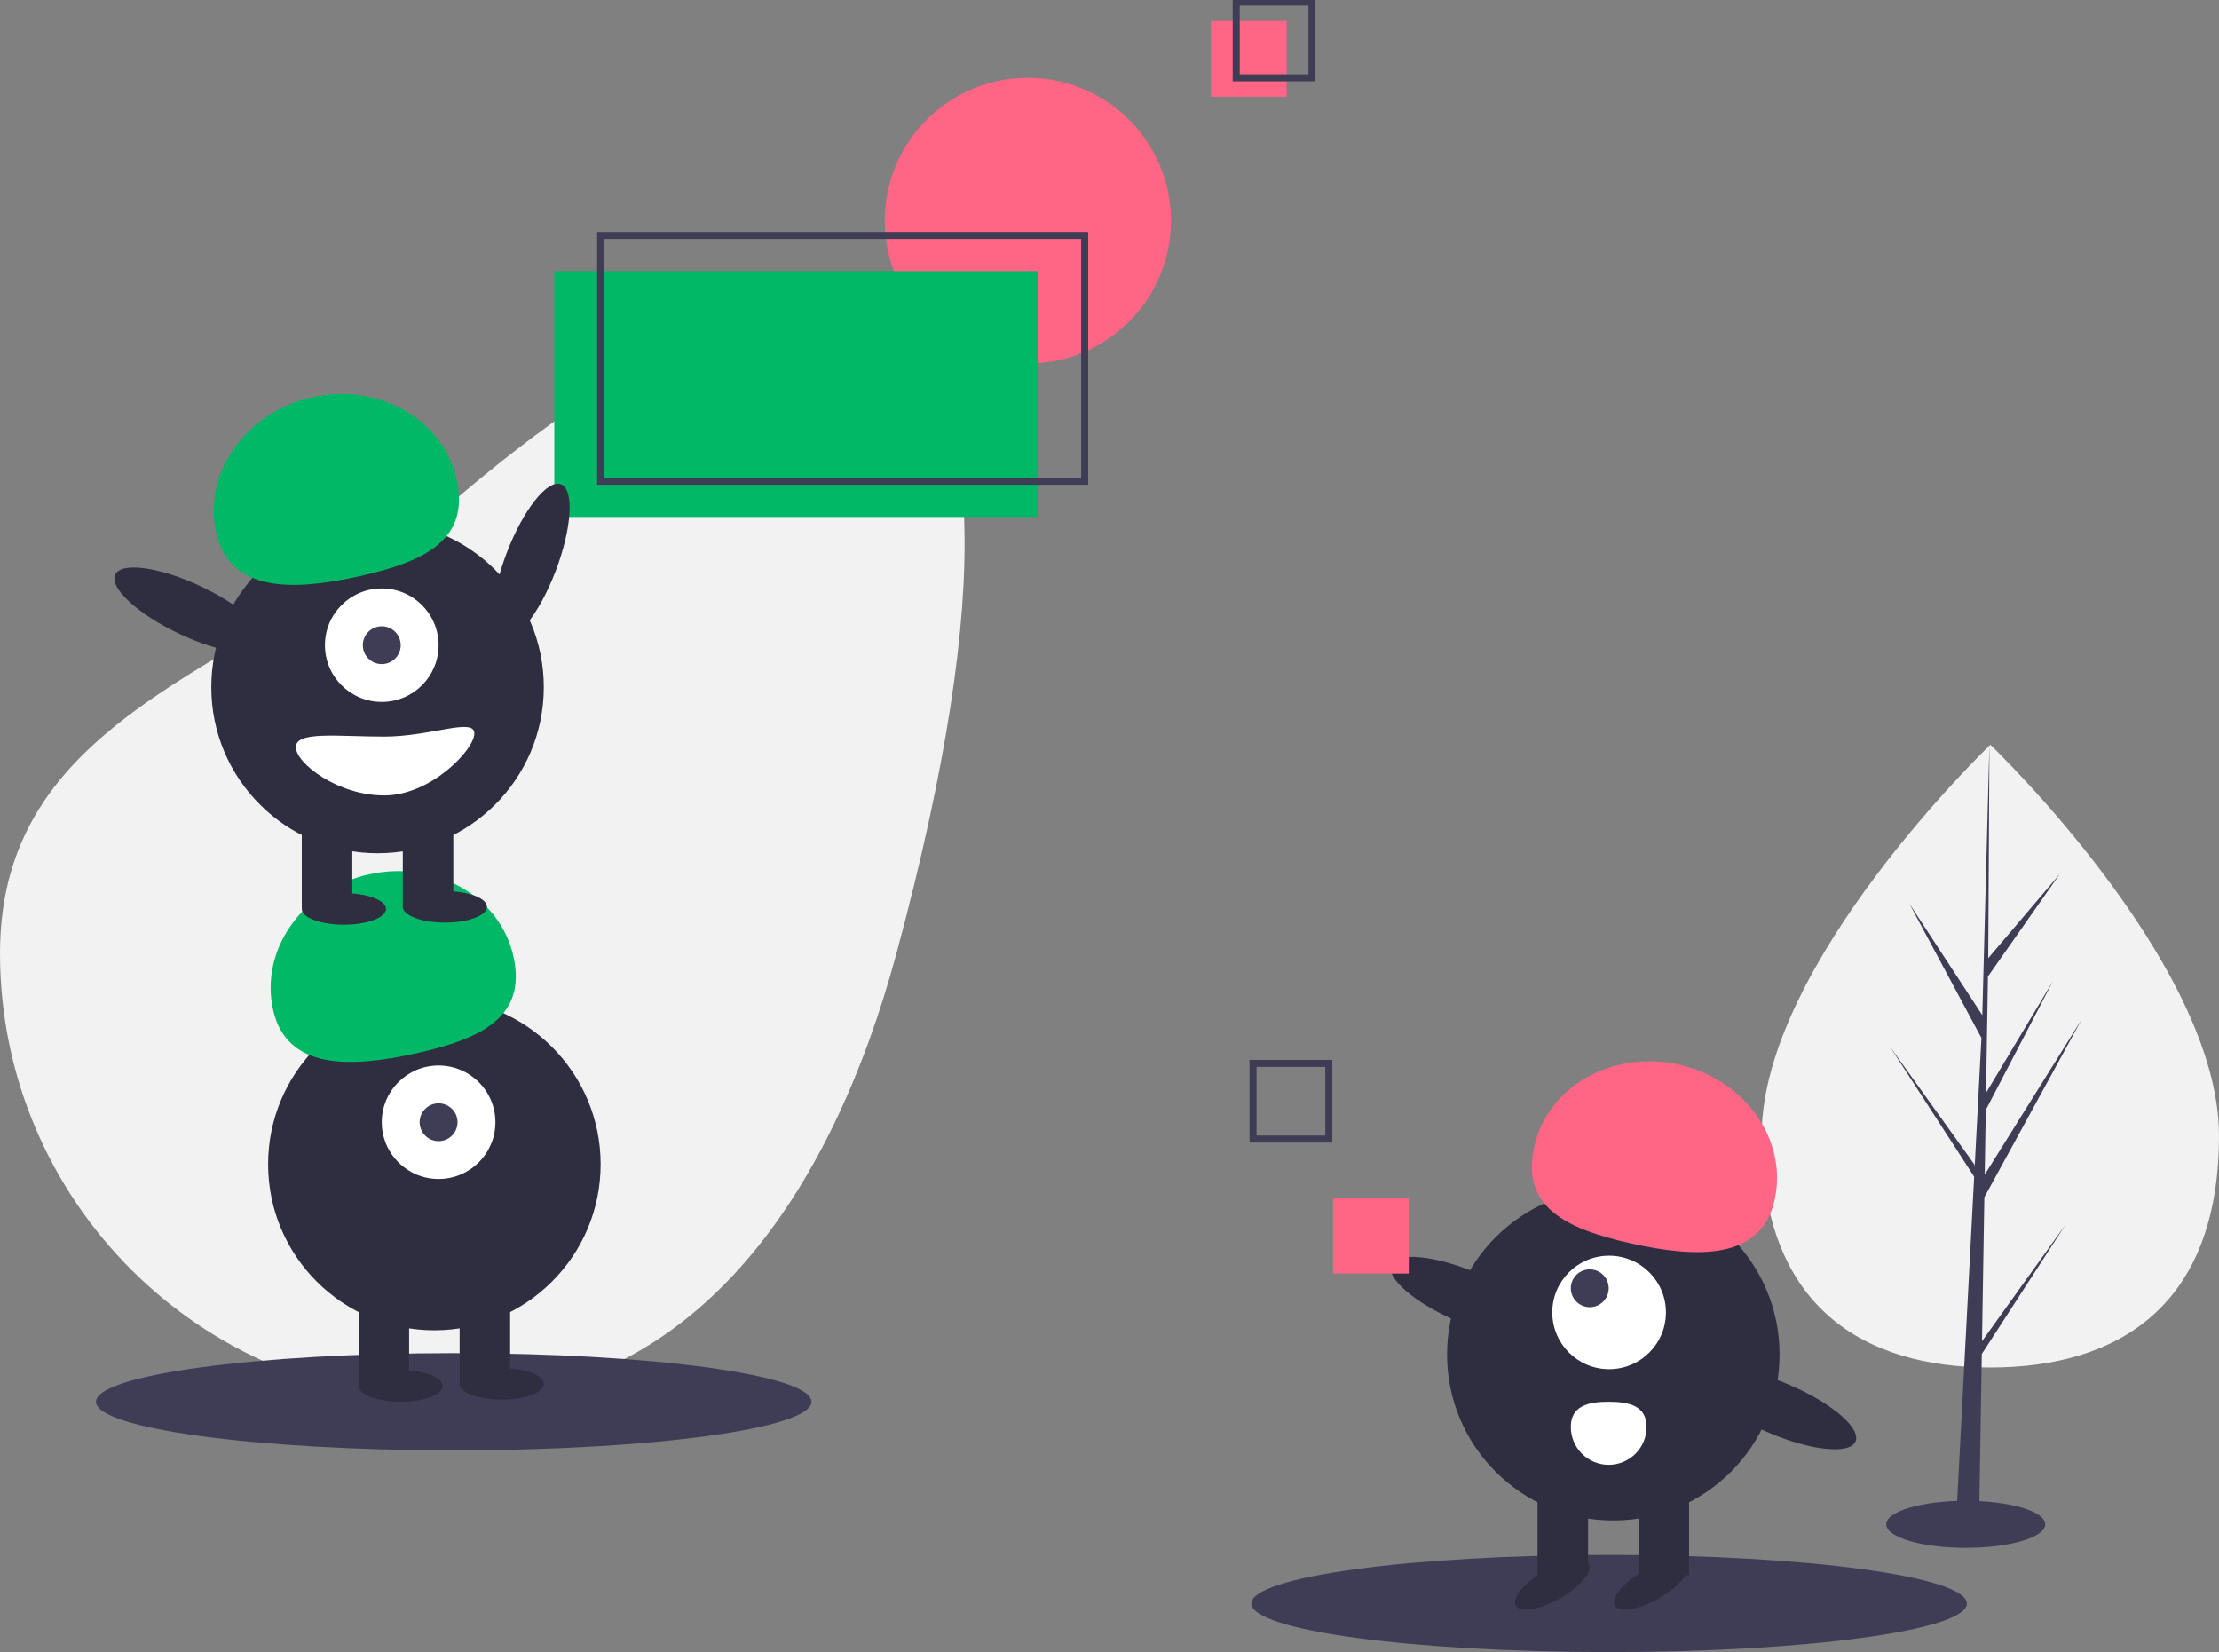 <svg width="630" height="469" viewBox="0 0 630 469" fill="none" xmlns="http://www.w3.org/2000/svg">
<rect x="0" y="0" width="630" height="469" fill="#808080" stroke="none"/>
<g clip-path="url(#clip0)">
<path d="M254.533 270.594C236.253 338.36 197.554 397.669 127.266 397.669C56.979 397.669 0 340.775 0 270.594C0 200.412 74.083 189.405 127.266 143.519C235.266 50.339 311.302 60.147 254.533 270.594Z" fill="#F2F2F2"/>
<path d="M291.818 103.211C314.257 103.211 332.448 85.048 332.448 62.643C332.448 40.237 314.257 22.074 291.818 22.074C269.379 22.074 251.188 40.237 251.188 62.643C251.188 85.048 269.379 103.211 291.818 103.211Z" fill="#FF6584"/>
<path d="M365.31 5.966H343.8V27.443H365.31V5.966Z" fill="#FF6584"/>
<path d="M128.819 411.727C184.916 411.727 230.393 405.549 230.393 397.929C230.393 390.309 184.916 384.132 128.819 384.132C72.721 384.132 27.244 390.309 27.244 397.929C27.244 405.549 72.721 411.727 128.819 411.727Z" fill="#3F3D56"/>
<path d="M294.805 76.961H157.382V146.762H294.805V76.961Z" fill="#00B866"/>
<path d="M123.324 377.645C149.393 377.645 170.526 356.544 170.526 330.514C170.526 304.484 149.393 283.383 123.324 283.383C97.255 283.383 76.122 304.484 76.122 330.514C76.122 356.544 97.255 377.645 123.324 377.645Z" fill="#2F2E41"/>
<path d="M116.154 367.503H101.814V393.157H116.154V367.503Z" fill="#2F2E41"/>
<path d="M144.834 367.503H130.494V393.157H144.834V367.503Z" fill="#2F2E41"/>
<path d="M113.764 397.929C120.364 397.929 125.714 395.926 125.714 393.455C125.714 390.984 120.364 388.98 113.764 388.98C107.165 388.98 101.814 390.984 101.814 393.455C101.814 395.926 107.165 397.929 113.764 397.929Z" fill="#2F2E41"/>
<path d="M142.444 397.333C149.044 397.333 154.394 395.329 154.394 392.858C154.394 390.387 149.044 388.384 142.444 388.384C135.844 388.384 130.494 390.387 130.494 392.858C130.494 395.329 135.844 397.333 142.444 397.333Z" fill="#2F2E41"/>
<path d="M124.519 334.69C133.429 334.69 140.652 327.478 140.652 318.582C140.652 309.686 133.429 302.474 124.519 302.474C115.61 302.474 108.387 309.686 108.387 318.582C108.387 327.478 115.61 334.69 124.519 334.69Z" fill="white"/>
<path d="M124.519 323.951C127.489 323.951 129.897 321.547 129.897 318.582C129.897 315.617 127.489 313.213 124.519 313.213C121.549 313.213 119.142 315.617 119.142 318.582C119.142 321.547 121.549 323.951 124.519 323.951Z" fill="#3F3D56"/>
<path d="M77.537 286.683C73.725 269.64 85.909 252.419 104.749 248.218C123.589 244.017 141.952 254.429 145.763 271.472C149.575 288.515 137.089 294.801 118.248 299.002C99.408 303.202 81.348 303.727 77.537 286.683Z" fill="#00B866"/>
<path d="M107.192 242.218C133.261 242.218 154.394 221.116 154.394 195.087C154.394 169.057 133.261 147.956 107.192 147.956C81.123 147.956 59.99 169.057 59.99 195.087C59.99 221.116 81.123 242.218 107.192 242.218Z" fill="#2F2E41"/>
<path d="M100.022 232.076H85.682V257.729H100.022V232.076Z" fill="#2F2E41"/>
<path d="M128.702 232.076H114.362V257.729H128.702V232.076Z" fill="#2F2E41"/>
<path d="M97.632 262.502C104.232 262.502 109.582 260.499 109.582 258.028C109.582 255.556 104.232 253.553 97.632 253.553C91.032 253.553 85.682 255.556 85.682 258.028C85.682 260.499 91.032 262.502 97.632 262.502Z" fill="#2F2E41"/>
<path d="M126.312 261.905C132.912 261.905 138.262 259.902 138.262 257.431C138.262 254.96 132.912 252.957 126.312 252.957C119.712 252.957 114.362 254.96 114.362 257.431C114.362 259.902 119.712 261.905 126.312 261.905Z" fill="#2F2E41"/>
<path d="M108.387 199.263C117.297 199.263 124.519 192.051 124.519 183.155C124.519 174.259 117.297 167.047 108.387 167.047C99.477 167.047 92.255 174.259 92.255 183.155C92.255 192.051 99.477 199.263 108.387 199.263Z" fill="white"/>
<path d="M108.387 188.524C111.357 188.524 113.764 186.12 113.764 183.155C113.764 180.189 111.357 177.786 108.387 177.786C105.417 177.786 103.009 180.189 103.009 183.155C103.009 186.12 105.417 188.524 108.387 188.524Z" fill="#3F3D56"/>
<path d="M61.404 151.256C57.593 134.213 69.776 116.991 88.617 112.791C107.457 108.59 125.82 119.001 129.631 136.045C133.442 153.088 120.956 159.374 102.116 163.574C83.276 167.775 65.216 168.299 61.404 151.256Z" fill="#00B866"/>
<path d="M157.742 162.137C162.395 149.98 163.069 138.942 159.247 137.484C155.425 136.025 148.554 144.698 143.9 156.855C139.246 169.012 138.572 180.05 142.395 181.508C146.217 182.967 153.088 174.294 157.742 162.137Z" fill="#2F2E41"/>
<path d="M75.351 183.316C77.104 179.625 68.979 172.111 57.202 166.533C45.425 160.956 34.456 159.428 32.702 163.119C30.949 166.811 39.075 174.325 50.852 179.902C62.629 185.479 73.597 187.008 75.351 183.316Z" fill="#2F2E41"/>
<path d="M84.006 212.09C84.006 216.703 95.902 225.811 109.101 225.811C122.301 225.811 134.677 212.825 134.677 208.212C134.677 203.599 122.301 209.107 109.101 209.107C95.902 209.107 84.006 207.477 84.006 212.09Z" fill="white"/>
<path d="M307.95 66.819H170.526V136.62H307.95V66.819Z" stroke="#3F3D56" stroke-width="2" stroke-miterlimit="10"/>
<path d="M372.48 0.597H350.97V22.074H372.48V0.597Z" stroke="#3F3D56" stroke-width="2" stroke-miterlimit="10"/>
<path d="M630 322.339C630 371.157 600.935 388.202 565.081 388.202C529.227 388.202 500.162 371.157 500.162 322.339C500.162 273.521 565.081 211.417 565.081 211.417C565.081 211.417 630 273.521 630 322.339Z" fill="#F2F2F2"/>
<path d="M562.716 380.735L563.381 339.878L591.051 289.333L563.485 333.469L563.784 315.098L582.854 278.53L563.863 310.237V310.237L564.401 277.197L584.821 248.084L564.485 272.001L564.821 211.417L562.711 291.619L562.884 288.311L542.122 256.579L562.551 294.662L560.616 331.563L560.559 330.583L536.624 297.19L560.486 334.043L560.244 338.658L560.201 338.727L560.221 339.106L555.313 432.726H561.871L562.657 384.37L586.461 347.607L562.716 380.735Z" fill="#3F3D56"/>
<path d="M558.102 439.402C570.568 439.402 580.675 436.412 580.675 432.724C580.675 429.036 570.568 426.046 558.102 426.046C545.635 426.046 535.529 429.036 535.529 432.724C535.529 436.412 545.635 439.402 558.102 439.402Z" fill="#3F3D56"/>
<path d="M456.843 469C512.941 469 558.417 462.823 558.417 455.202C558.417 447.582 512.941 441.405 456.843 441.405C400.745 441.405 355.269 447.582 355.269 455.202C355.269 462.823 400.745 469 456.843 469Z" fill="#3F3D56"/>
<path d="M458.038 431.637C484.107 431.637 505.24 410.536 505.24 384.506C505.24 358.476 484.107 337.375 458.038 337.375C431.969 337.375 410.836 358.476 410.836 384.506C410.836 410.536 431.969 431.637 458.038 431.637Z" fill="#2F2E41"/>
<path d="M465.208 447.148H479.548V421.495H465.208V447.148Z" fill="#2F2E41"/>
<path d="M436.528 447.148H450.868V421.495H436.528V447.148Z" fill="#2F2E41"/>
<path d="M442.952 453.708C448.667 450.413 452.297 446.007 451.06 443.867C449.822 441.727 444.186 442.663 438.47 445.958C432.755 449.253 429.125 453.659 430.362 455.799C431.599 457.939 437.236 457.003 442.952 453.708Z" fill="#2F2E41"/>
<path d="M471.034 453.708C476.749 450.413 480.38 446.007 479.142 443.867C477.905 441.727 472.268 442.663 466.553 445.958C460.837 449.253 457.207 453.659 458.444 455.799C459.682 457.939 465.318 457.003 471.034 453.708Z" fill="#2F2E41"/>
<path d="M456.843 388.682C465.753 388.682 472.976 381.47 472.976 372.574C472.976 363.678 465.753 356.466 456.843 356.466C447.934 356.466 440.711 363.678 440.711 372.574C440.711 381.47 447.934 388.682 456.843 388.682Z" fill="white"/>
<path d="M451.349 371.082C454.319 371.082 456.727 368.679 456.727 365.713C456.727 362.748 454.319 360.344 451.349 360.344C448.379 360.344 445.972 362.748 445.972 365.713C445.972 368.679 448.379 371.082 451.349 371.082Z" fill="#3F3D56"/>
<path d="M503.826 340.675C507.637 323.632 495.454 306.41 476.614 302.21C457.773 298.009 439.41 308.421 435.599 325.464C431.788 342.507 444.274 348.793 463.114 352.994C481.955 357.194 500.015 357.719 503.826 340.675Z" fill="#FF6584"/>
<path d="M438.38 377.577C439.99 373.821 431.581 366.624 419.598 361.503C407.615 356.382 396.595 355.276 394.985 359.032C393.375 362.788 401.784 369.985 413.767 375.106C425.75 380.227 436.77 381.333 438.38 377.577Z" fill="#2F2E41"/>
<path d="M526.809 409.197C528.419 405.44 520.01 398.244 508.027 393.123C496.044 388.002 485.025 386.895 483.415 390.651C481.804 394.408 490.213 401.604 502.196 406.725C514.18 411.846 525.199 412.953 526.809 409.197Z" fill="#2F2E41"/>
<path d="M399.964 340.06H378.455V361.537H399.964V340.06Z" fill="#FF6584"/>
<path d="M377.26 301.877H355.75V323.355H377.26V301.877Z" stroke="#3F3D56" stroke-width="2" stroke-miterlimit="10"/>
<path d="M467.481 405.088C467.481 407.936 466.348 410.668 464.331 412.682C462.314 414.696 459.579 415.827 456.726 415.827C453.874 415.827 451.139 414.696 449.122 412.682C447.105 410.668 445.972 407.936 445.972 405.088C445.972 399.158 450.787 397.929 456.726 397.929C462.666 397.929 467.481 399.158 467.481 405.088Z" fill="white"/>
</g>
<defs>
<clipPath id="clip0">
<rect width="630" height="469" fill="white"/>
</clipPath>
</defs>
</svg>
